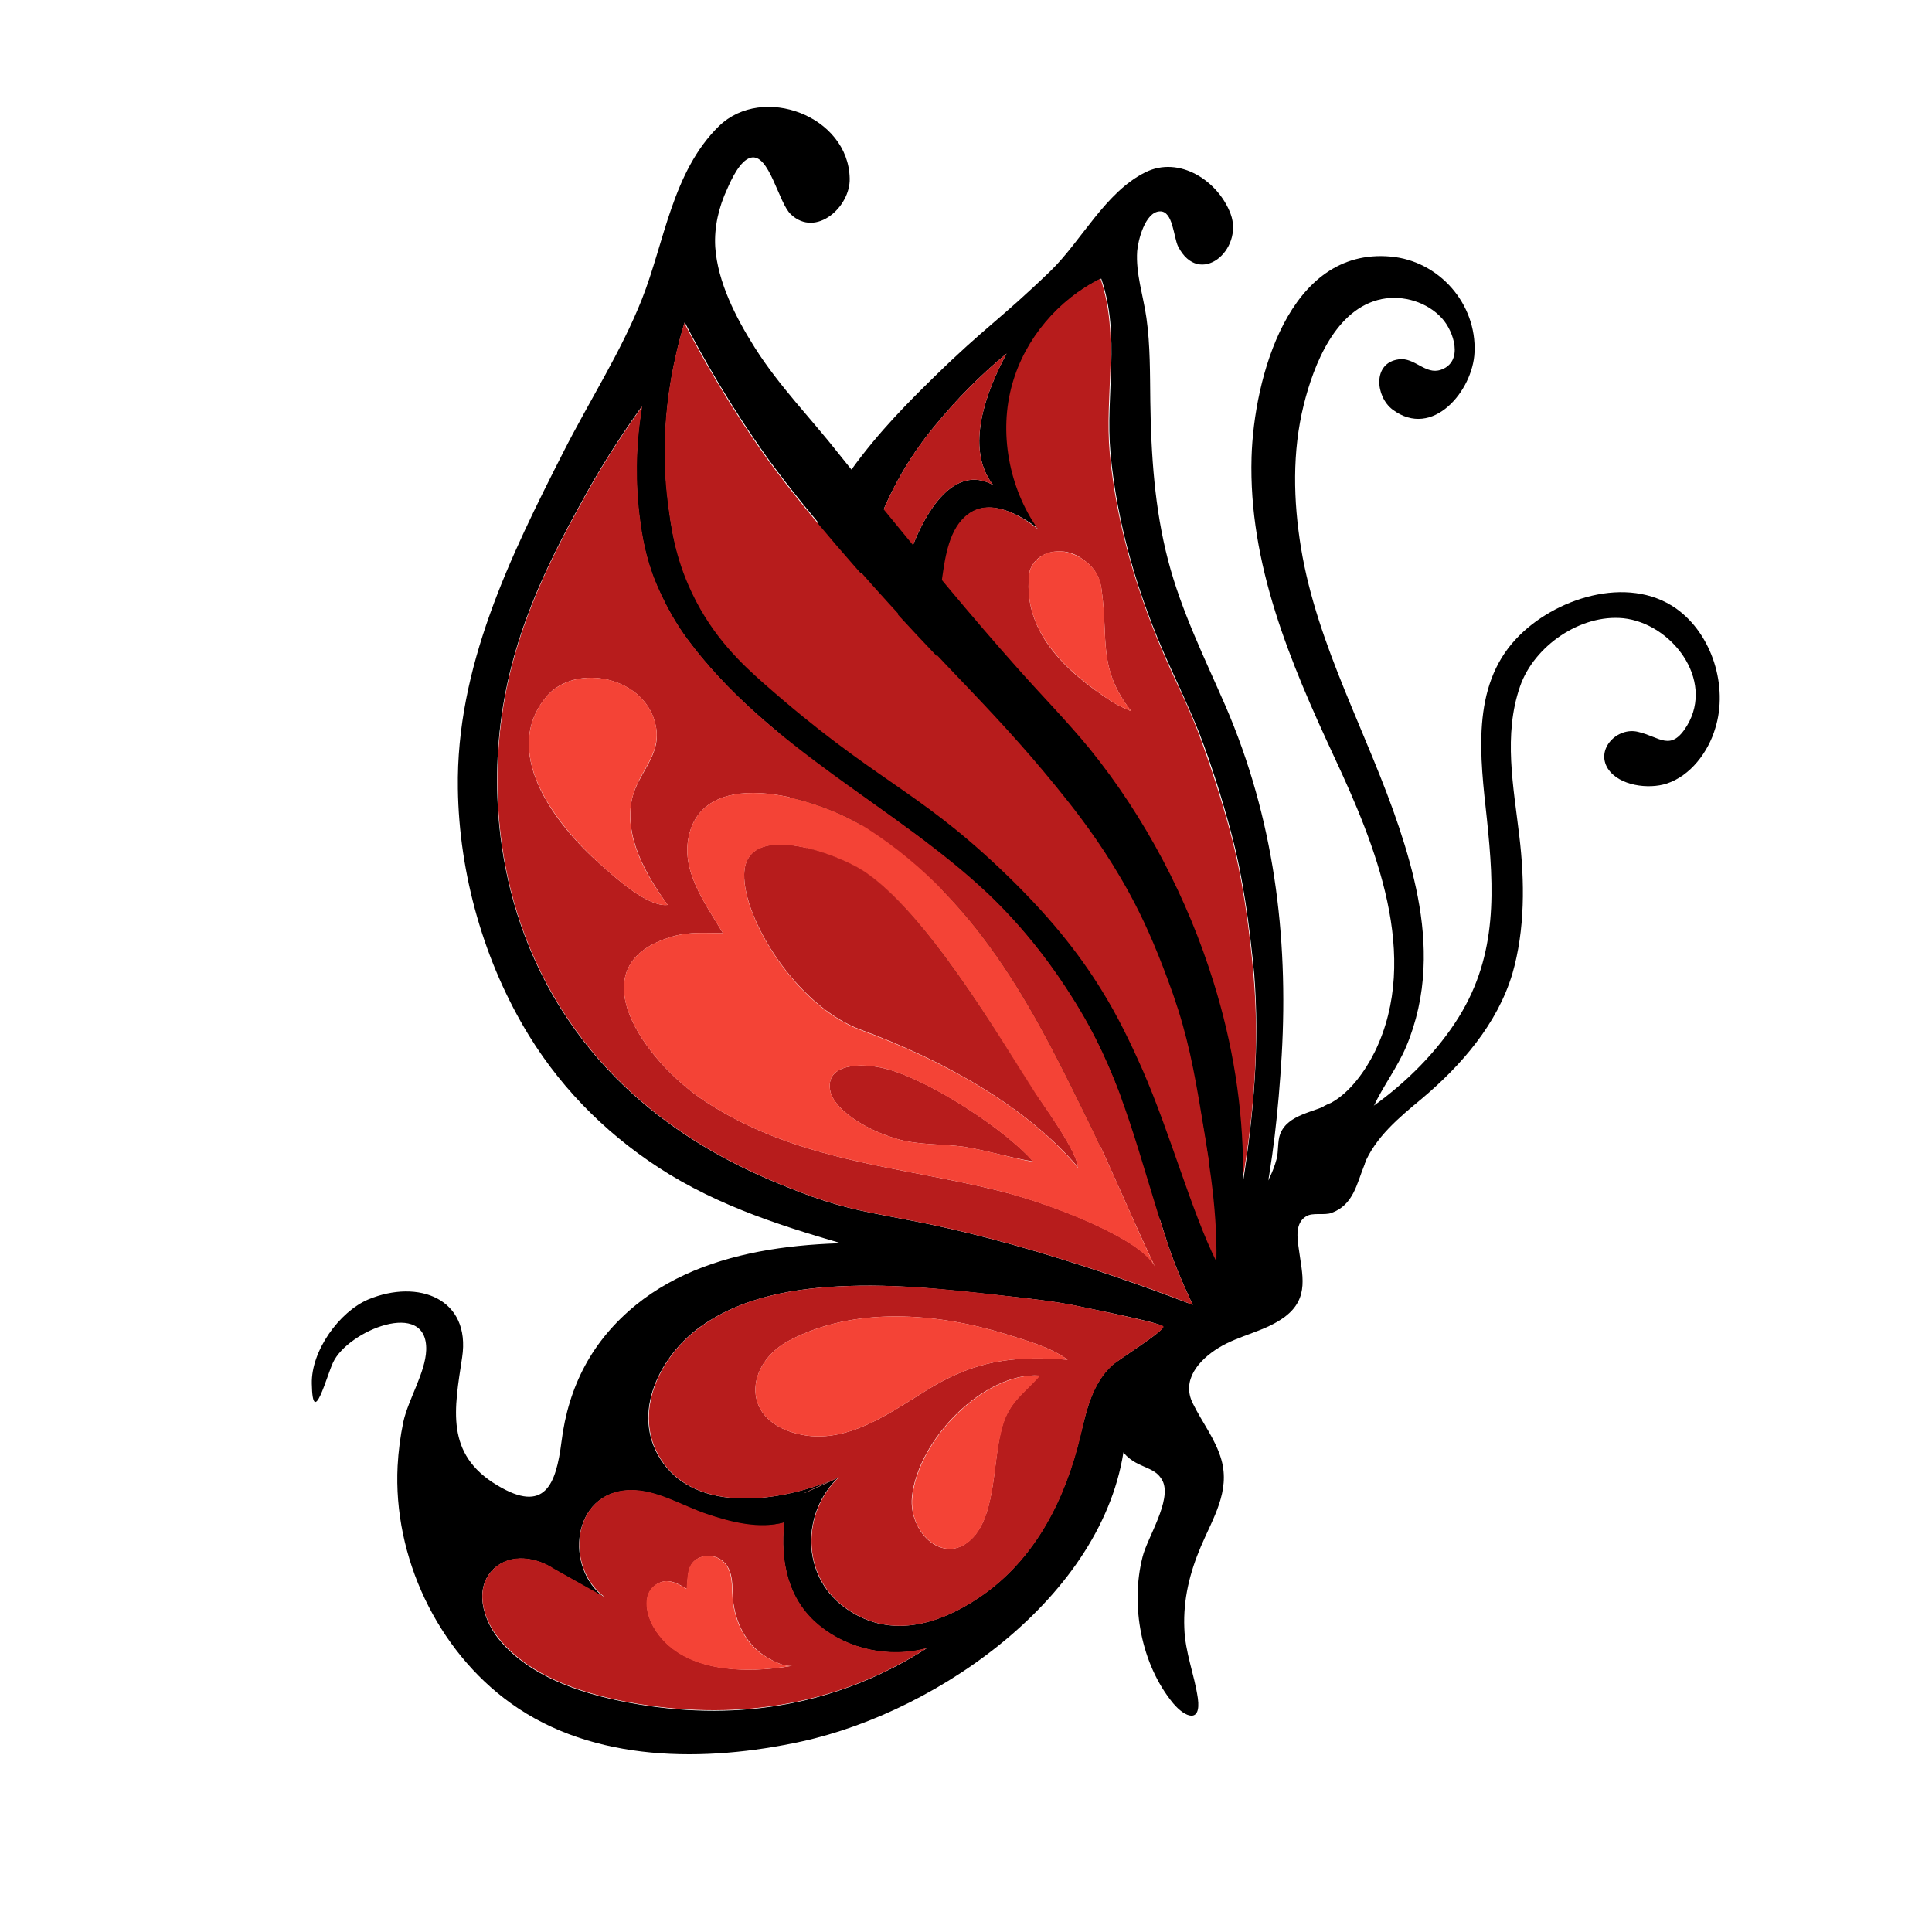 <?xml version="1.0" encoding="UTF-8" standalone="no"?>
<svg xmlns="http://www.w3.org/2000/svg" class="borboleta" baseProfile="tiny" version="1.1" xmlns:xlink="http://www.w3.org/1999/xlink" viewBox="0 0 500 500">
 <style>.borboleta { fill: #000; }.interior { fill: #b71c1c; }.detalhe { fill: #f44336; }</style>
 <g class="corpo">
  <path class="base" d="m344.5 285.5c-4.3 2.4-11.2 2.8-13.2 8-0.7 1.9-0.4 4.4-0.9 6.4-1 3.7-2.5 6.2-3.3 7.5-5.8 9.4-5.4 13-12 22.6-1.8 2.6-6 8.7-13 15.3-8.2 7.6-12 8.2-14 13.8-1.8 4.9-1.3 11.5 2 16 3.8 5.3 8.7 3.9 10.8 8.2 2.4 5-4 14.7-5.2 19.6-3.2 12.5-0.4 27.8 7.9 37.9 3.1 3.7 7.3 5.3 6.4-1.3-0.9-6.2-3.3-11.8-3.5-18.2-0.3-7.4 1.4-14.3 4.3-21.1 3.1-7.3 7.6-14.2 5.3-22.4-1.5-5.3-5-9.7-7.4-14.6-3-6 1.5-11.2 6.7-14.4 5.4-3.3 12-4.2 17.1-8 6.5-4.9 4.5-10.9 3.6-17.8-0.4-2.7-0.9-6.5 1.9-8.2 1.7-1.1 4.7-0.2 6.6-0.9 5.7-2.1 6.5-7.5 8.5-12.4 0.6-1.8 1.5-5.8-0.1-10.1-0.6-1.7-2-5.4-5.3-6.1-1.3-0.3-2.5-0.1-3.2 0.2z"/>
  <g class="antenas">
   <path class="fundo" d="m353 301.5c2.9-7.2 9.1-12.3 15-17.2 10.2-8.6 19.5-19.3 23.4-32.3 3.3-11.4 3.2-23.9 1.8-35.6-1.5-12.8-4.2-26.2 0.2-38.8 3.6-10.4 15.6-18.7 26.7-17.6 12.4 1.3 23.7 15.8 16.5 27.8-4.2 6.9-7 2.9-12.7 1.6-5.3-1.3-11 4.4-7.8 9.5 2.9 4.5 10.6 5.4 15.2 3.9 6.2-2 10.8-8.2 12.6-14.3 3.4-10.8-0.8-24.4-10.1-31-12.6-8.9-31.7-2.6-41.4 7.8-11.8 12.5-9.3 30.9-7.6 46.6 1.9 18.2 2.8 35-7.2 51.2-5.5 8.9-13.5 16.9-22 23-2.9 2.3-5.8 4.6-8.8 6.9-0.4-0.2-1-0.4-1.7-0.4-1.7-0.1-4.3 0.4-5.3 2.4-1.1 2.4 0.8 5 1.3 5.5 1.4 1.9 3.4 2.4 4.2 2.7 2.4 0.7 4.3 0.2 4.8 0 1.4-0.5 1.9-0.5 2.9-1.7z"/>
   <path class="frente" d="m344.5 285.4c4.9-2.7 8.8-8.2 11.3-13.2 12-24.7 0.1-53.6-10.5-76.3-11.4-24.5-22.2-50-21.4-77.6 0.6-20.2 9.5-54.3 36-51.9 12.5 1.1 22.3 12.2 21.7 24.8-0.4 9.8-10.8 22.6-21.2 14.8-4.4-3.3-5.3-12.1 1.6-13 4.1-0.6 6.9 4.1 10.9 2.7 6-2.1 3.3-10 0.3-13.3-3.8-4.2-10-6.1-15.6-5-11.9 2.4-17.6 16.9-20.2 27.4-3 12.1-2.7 24.8-0.7 37 4.2 25.5 17.3 48.1 25.4 72.4 3.9 11.7 6.9 24.1 6.3 36.5-0.3 6.9-1.8 13.8-4.5 20.2-2.3 5.4-5.9 10.1-8.4 15.4-2.3 2.6-4.5 4.2-6 5.2-3 1.9-4.5 2-5 2-2 0.1-4.8-0.6-5.3-2.3-0.4-1.8 1.6-4.4 5.3-5.8z"/>
  </g>
 </g>
 <g class="asas">
  <g class="traseira">
   <path class="borda" d="m315 345c-22.4-12.4-47.5-20.8-73.1-22.6-25.4-1.8-56.6-1.5-77.3 15.3-11.3 9.2-17.5 21-19.3 35.5-1.4 11-4.3 18.6-16.6 11.2-13.6-8.1-11.1-19.8-9.1-33.1 2.3-15.2-11.3-20.4-24.3-15-7.5 3.2-14.8 13.3-14.6 21.8 0.2 12 3.9-2.2 5.5-5.5 3.8-8.2 24.5-16.7 24.1-3.2-0.2 5.8-4.6 12.7-5.9 18.5-0.8 3.8-1.3 7.7-1.5 11.5-1.2 23.4 10.2 47.7 29.3 61.4 21.4 15.4 50.4 15.3 75.2 9.9 36.2-7.9 80-38.9 83.8-78.4 0.1-0.8 0.1-0.9 0.1-0.7 1.7-12.4 11-24.2 23.7-26.6zm-149.7 96.1c-12.7-2.1-27.9-6.5-36.3-17-4-5-6.5-13.2-1.1-18.2 4.3-3.9 11-2.9 15.4 0.2l13.2 7.4c-10.6-7.7-8.5-27.3 6.3-27.8 7-0.2 13.5 4 20 6.2 6.2 2.1 13.6 4.1 20.1 2.2-1.1 9.9 1 20 9 26.6 7.6 6.2 18.4 8.5 27.9 5.9-22.8 14.6-48.1 18.9-74.5 14.5zm122.4-87.7c-5.1 4.8-6.5 11.5-8.1 18-3.9 16.4-11.6 32-25.9 41.8-11 7.5-24 11.2-35.4 2.6-10.9-8.2-11-24.2-1.3-33.5-0.5 0.5-20.1 9.2 0 0-12.8 5.8-35.2 10-45.2-3.4-8.9-11.9-1.7-27 8.6-34.9 11.2-8.5 25.9-10.8 39.5-11.2 15-0.5 30 1.5 44.9 3.1 4.2 0.5 8.4 1 12.6 1.8 4.2 0.9 23.1 4.6 23.6 5.6 0.6 1-11.9 8.8-13.3 10.1z"/>
   <path class="interior" d="m301.1 343.3c-0.5-0.9-19.4-4.7-23.6-5.6-4.2-0.8-8.3-1.3-12.6-1.8-14.9-1.7-29.8-3.6-44.9-3.1-13.7 0.4-28.4 2.7-39.5 11.2-10.3 7.8-17.4 23-8.6 34.9 10 13.4 32.4 9.2 45.2 3.4-9.7 9.3-9.6 25.3 1.3 33.5 11.4 8.6 24.4 4.9 35.4-2.6 14.3-9.8 22-25.4 25.9-41.8 1.5-6.5 3-13.2 8.1-18 1.3-1.3 13.8-9.1 13.3-10.1zm-42.1 27.3c-2.1 8.5-1.3 22.8-8.4 28.4-7.1 5.7-15.4-2.8-14.6-11.5 1.5-15.1 18.9-32.5 33-31.5-4.6 5.3-8.3 7-10 14.6zm-15.4-13c-9.9 5.3-22.5 16.5-36.2 13.7-16.1-3.3-14.6-18.4-3.1-24.4 16.9-8.9 38.2-7.1 55.8-1.7 5.7 1.8 11.7 3.4 16.2 6.7-12.5-0.9-21.7-0.2-32.7 5.7zm-31.6 63c-8.1-6.6-10.1-16.6-9-26.6-6.5 1.8-13.9-0.1-20.1-2.2-6.5-2.2-13-6.4-20-6.2-14.9 0.5-16.9 20.1-6.3 27.8l-13.2-7.4c-4.5-3-11.2-4.1-15.4-0.2-5.5 5-3 13.2 1.1 18.2 8.4 10.5 23.6 14.9 36.3 17 26.4 4.3 51.7 0.1 74.5-14.5-9.6 2.6-20.3 0.4-27.9-5.9zm-42.8 0.5c-2-3.5-3.2-9.1 1.3-11.4 2.7-1.3 5 0.2 7.3 1.5 0.3-3.3-0.1-7.1 3.9-8.3 2.7-0.8 5.5 0.4 6.8 2.9 1.4 2.7 0.9 6 1.3 9 0.7 5.2 3.2 10.3 7.6 13.4 1.7 1.2 5.4 3.3 7.7 2.9-12 2.1-28.9 1.9-35.9-10zm47.9-38.8c-0.5 0.5-20.2 9.2 0 0z"/>
   <path class="detalhe" d="m243.6 357.6c-9.9 5.3-22.5 16.5-36.2 13.7-16.1-3.3-14.6-18.4-3.1-24.4 16.9-8.9 38.2-7.1 55.8-1.7 5.7 1.8 11.7 3.4 16.2 6.7-12.5-0.9-21.7-0.2-32.7 5.7zm-7.5 29.9c-0.9 8.7 7.5 17.2 14.6 11.5 7-5.6 6.2-19.9 8.4-28.4 1.7-7.6 5.4-9.3 10.1-14.6-14.2-1-31.6 16.4-33.1 31.5zm-38.8 40.7c-4.4-3.1-6.9-8.2-7.6-13.4-0.4-2.9 0.1-6.2-1.3-9-1.3-2.5-4.1-3.7-6.8-2.9-4 1.2-3.6 5-3.9 8.3-2.3-1.3-4.6-2.8-7.3-1.5-4.5 2.2-3.3 7.9-1.3 11.4 6.9 12 23.9 12.1 35.8 10-2.1 0.4-5.8-1.7-7.6-2.9z"/>
  </g>
  <g class="fundo">
   <path class="borda" d="m317.2 182.8c-5.4-12.4-11.5-24.7-14.9-37.8-3.5-13.4-4.4-27.3-4.6-41.1-0.1-7.2 0-14.5-1-21.6-0.8-5.7-2.8-11.5-2.4-17.3 0.2-2.6 2-10.2 5.9-10.3 3.4-0.1 3.5 6.7 4.7 9.1 5.5 10.7 17 0.9 13.6-8.4-3.2-8.6-13.3-15.2-22.1-10.8-10.3 5.1-16.5 17.7-24.5 25.5-13.5 13-16.7 14.3-30.2 27.5-12.1 11.9-32.2 31.6-38.7 62.1-6.3 29.3 3.1 53.6 6.5 61.5 7.5 17.3 18.1 27.9 27.5 37.5 20.1 20.3 30.4 20.8 47 37 9.3 9.1 21.5 24.2 30.7 48.8 11.1-16.1 15.3-43.1 17-71.3 1.8-31.3-2.1-61.6-14.5-90.4zm-93.6 32.2c-9.8-23.9-6.2-51.1 1.9-74.9 3.8-11.2 9-21 16.6-30.1 5.5-6.7 11.7-13 18.4-18.5-5.1 9.5-11 24.3-3.5 34-10.2-5.6-17.5 7.4-20.6 15.3-4.8 12.4-4.9 26.3-3.8 39.4 2 22.7 8.6 45.2 17.3 66.3-11.1-7.9-21.1-18.7-26.3-31.5zm98.1 90.9c-0.6-0.3-1.1-0.6-1.5-0.8-12.5-6.5-24-14.8-34-24.7-12.3-12.2-22.2-26.7-28.7-42.7-5.3-13.1-9.2-27.3-12-41.2-3.1-15.3-3.5-31.2-1.5-46.7 0.7-5.6 1.8-13.2 6.8-16.8 5.7-4.1 13.3 0.3 18 3.9-7.5-10.7-10.2-25.1-6.6-37.6 3.3-11.7 11.9-21.8 22.8-27.2 5.1 14.9 1 30 2.4 45.2 1.7 18.5 7.2 37 14.8 53.9 2.8 6.2 5.7 12.3 8.2 18.6 3.2 8.3 5.9 17 8.2 25.6 3.2 11.9 4.8 24.5 6 36.8 1.4 18-0.1 35.8-2.9 53.7z"/>
   <path class="interior" d="m324.4 252.2c-1.1-12.2-2.8-24.9-6-36.8-2.3-8.6-5.1-17.2-8.2-25.6-2.4-6.3-5.4-12.4-8.2-18.6-7.5-16.9-13.1-35.4-14.8-53.9-1.4-15.2 2.7-30.3-2.4-45.2-10.9 5.4-19.5 15.5-22.8 27.2-3.6 12.5-0.9 27 6.6 37.6-4.7-3.7-12.3-8.1-18-3.9-5 3.6-6 11.2-6.8 16.8-2 15.5-1.6 31.3 1.5 46.7 2.8 13.9 6.7 28 12 41.2 6.5 16 16.4 30.6 28.7 42.7 10 9.9 21.6 18.2 34 24.7 0.5 0.3 1 0.5 1.5 0.8 3-17.9 4.5-35.7 2.9-53.7zm-36.3-70.4c-12.4-8-24-18.7-21.6-34.1 0.6-1.7 1.7-3.1 3.2-3.9 1.5-0.9 3.3-1.2 5.1-1.1 1.9 0.1 3.8 0.8 5.5 2.1 2.8 1.9 4.4 4.5 4.8 7.9 1.8 12.7-1.1 20.2 7.7 31.4-1.3-0.6-3-1.3-4.7-2.3zm-55.4-1.6c2 22.7 8.6 45.2 17.3 66.3-11.2-7.9-21.2-18.7-26.4-31.5-9.8-23.9-6.2-51.1 1.9-74.9 3.8-11.2 9-21 16.6-30.1 5.5-6.7 11.7-13 18.4-18.5-5.1 9.5-11 24.3-3.5 34-10.2-5.6-17.5 7.4-20.6 15.3-4.8 12.4-4.9 26.4-3.7 39.4z"/>
   <path class="detalhe" d="m292.8 184.1c-8.8-11.2-5.9-18.7-7.7-31.4-0.3-3.4-2-6-4.8-7.9-1.7-1.2-3.6-1.9-5.5-2.1-1.9-0.1-3.7 0.2-5.1 1.1-1.5 0.9-2.6 2.2-3.2 3.9-2.4 15.3 9.2 26 21.6 34.1 1.7 1 3.4 1.7 4.7 2.3z"/>
  </g>
  <g class="frente">
   <path class="borda" d="m314.1 254.3c-6.7-21.7-17.7-42.7-32-60.4-5.9-7.2-12.5-13.9-18.7-20.9-12.3-13.8-24-28.1-35.7-42.4l0.1 0.1-0.1-0.1c-3.5-4.3-7-8.6-10.5-13-7.3-9.3-15.6-17.7-21.9-27.7-4.8-7.6-9.6-16.9-10.2-26-0.3-5.1 0.9-10.3 3.1-15 1-2.3 3.3-7.4 6.1-8.1 4.8-1.2 7.2 11.8 10.4 14.7 6.5 6.1 15.4-2 15.2-9.3-0.3-16.2-22.5-24.5-33.8-13.6-12.1 11.8-14.1 30-20 44.9-5.4 13.6-13.6 26.3-20.2 39.3-13.9 27.3-27.9 55.9-27.4 87.3 0.3 22.2 6.8 45 18.4 63.9 9.1 14.8 21.6 26.9 36.3 35.9 16.3 9.9 33.8 14.8 51.9 20 15.5 4.5 31.4 6.8 47.1 10.4 8.2 1.9 16.3 3.8 24.5 5.8 5 1.3 10.7 3.7 15.9 4.1 1.3 0.1 1.4 0.6 2.2 0 2-1.5 2.8-9.3 3.3-11.6 2.3-9.7 3.5-19.7 3.6-29.7 0-16.4-2.7-32.9-7.6-48.6zm-85.7-122.7c-0.1-0.1-0.3-0.3-0.5-0.7 0.2 0.3 0.4 0.6 0.5 0.7zm-5.3-6.5c-0.5-0.6-0.4-0.5 0 0zm4.4 5.3c-1.1-1.4-2-2.4-2.7-3.3 0.9 1.2 1.9 2.4 2.7 3.3zm40.4 193.4c-35.8-10.5-41.9-7.9-61.2-15.4-11.2-4.4-41.9-16.1-61.5-47.3-20.8-33-16.6-67.2-15.4-75.8 3.3-23.9 14.1-43.4 21.7-57.2 5.4-9.7 10.7-17.5 14.6-22.9-1.9 11.4-1.5 20.8-0.8 27.2 0.5 4 1.1 9.5 3.5 16.2 0 0 3 8.6 8.8 16.5 21 28.6 54.5 43.9 77.9 66.1 9.7 9.2 17.5 19.5 23.9 30.2 11.6 19.3 15.2 37.4 22.8 60.5 2.4 7.4 6.5 15.8 6.5 15.8-9.2-3.5-23.2-8.7-40.8-13.9zm47 2.5c-6.5-13.2-11.9-33.1-19.1-49.6-3.2-7.3-6.4-13.9-10.7-20.8-5.7-9.1-13.4-19.2-26.4-31.5-22-20.7-32.3-22.5-61-47.8-5.3-4.7-13-11.7-18.5-23.3-4.5-9.4-5.6-17.5-6.3-23.7-1.2-9.4-1.9-25.8 4.3-46.2 4.6 8.9 11.6 21.4 21.7 35.5 2 2.7 8.1 11.2 22.5 27.6 24.1 27.5 36.7 37.7 55.4 61.4 3.9 5 9.7 12.7 15.5 23.3 3.6 6.6 6.6 13.4 9.8 22 4.3 11.4 6.2 19.9 8.2 31.5 2.1 12.7 4.8 27.3 4.6 41.6z"/>
   <path class="interior" d="m267.4 300.6c-6-1-11.8-2.8-17.8-3.8-5.6-0.8-11.7-0.4-17.3-2-10-2.9-16.6-8.5-17.4-12.3-1.6-7.5 8.4-7.4 14-6 11.6 2.8 31.6 16.1 38.5 24.1zm-44.1-75.4c-7.1-4.5-30.4-12.9-30.7 1-0.3 11.6 13.6 34.2 30.2 40.3 21.7 8 43.1 20.1 56.2 35.6-0.4-4.4-8.6-15.6-11.2-19.6-9.1-13.8-28.4-46.8-44.5-57.3zm86.9 59.7c-2-11.5-3.9-20-8.2-31.5-3.2-8.5-6.2-15.4-9.8-22-5.8-10.7-11.6-18.3-15.5-23.3-18.7-23.7-31.3-33.9-55.4-61.4-14.4-16.4-20.5-24.9-22.5-27.6-10.1-14.1-17.1-26.6-21.7-35.5-6.2 20.4-5.5 36.8-4.3 46.2 0.8 6.2 1.8 14.3 6.3 23.7 5.5 11.6 13.2 18.6 18.5 23.3 28.7 25.3 39 27 61 47.8 13 12.3 20.7 22.3 26.4 31.5 4.3 6.9 7.5 13.6 10.7 20.8 7.2 16.5 12.6 36.5 19.1 49.6 0.3-14.5-2.4-29.1-4.6-41.6zm-8 37c2.4 7.4 6.5 15.8 6.5 15.8-9.1-3.6-23.2-8.7-40.7-13.9-35.8-10.5-41.9-7.9-61.2-15.4-11.2-4.4-41.9-16.1-61.5-47.3-20.8-33-16.6-67.2-15.4-75.8 3.3-23.9 14.1-43.4 21.7-57.2 5.4-9.7 10.7-17.5 14.6-22.9-1.9 11.4-1.5 20.8-0.8 27.2 0.5 4 1.1 9.5 3.5 16.2 0 0 3 8.6 8.8 16.5 21 28.6 54.5 43.9 77.9 66.1 9.7 9.2 17.5 19.5 23.9 30.2 11.5 19.3 15.1 37.5 22.7 60.5zm-129.4-87.7c-6.1-8.4-11.3-18.1-9.2-27.6 1.5-6.5 7.5-11 6.2-18.3-2.2-13.2-20.9-17-28.4-8-11.5 13.7 0.9 31.9 14.1 43.5 3.7 3.3 12.1 11 17.3 10.4zm126.1 93.6c-5.3-11.1-12.4-27.8-16.9-37-13-26.4-27.3-57-57.6-76.4-12.5-8-41.4-16.5-46 1.4-2.4 9.3 3.8 17.5 8.7 25.7-4.3 0-8.7-0.4-12.8 0.8-25.6 7.2-7.6 32.4 8.3 42.8 23.6 15.5 50.7 16.8 75.6 23 13.7 3.3 37.3 12.5 40.7 19.7z"/>
   <path class="detalhe" d="m282 290.8c-13-26.4-27.3-57-57.6-76.4-12.5-8-41.4-16.5-46 1.4-2.4 9.3 3.8 17.5 8.7 25.7-4.3 0-8.7-0.4-12.8 0.8-25.6 7.2-7.6 32.4 8.3 42.8 23.6 15.5 50.7 16.8 75.6 23 13.6 3.4 37.2 12.5 40.7 19.8-5.3-11.2-12.4-27.9-16.9-37.1zm-32.4 6c-5.6-0.8-11.7-0.4-17.3-2-10-2.9-16.6-8.5-17.4-12.3-1.6-7.5 8.4-7.4 14-6 11.6 2.9 31.6 16.1 38.5 24.2-6-1.1-11.7-2.9-17.8-3.9zm29.4 5.4c-13-15.5-34.4-27.6-56.2-35.6-16.6-6.1-30.5-28.7-30.2-40.3 0.3-14 23.7-5.5 30.7-1 16.2 10.5 35.5 43.5 44.5 57.4 2.6 3.9 10.8 15.1 11.2 19.5zm-123.5-78.4c-13.1-11.7-25.6-29.8-14.1-43.5 7.6-9 26.2-5.2 28.4 8 1.2 7.3-4.8 11.8-6.2 18.3-2.2 9.5 3 19.2 9.2 27.6-5.2 0.6-13.6-7.1-17.3-10.4z"/>
  </g>
 </g>
</svg>
